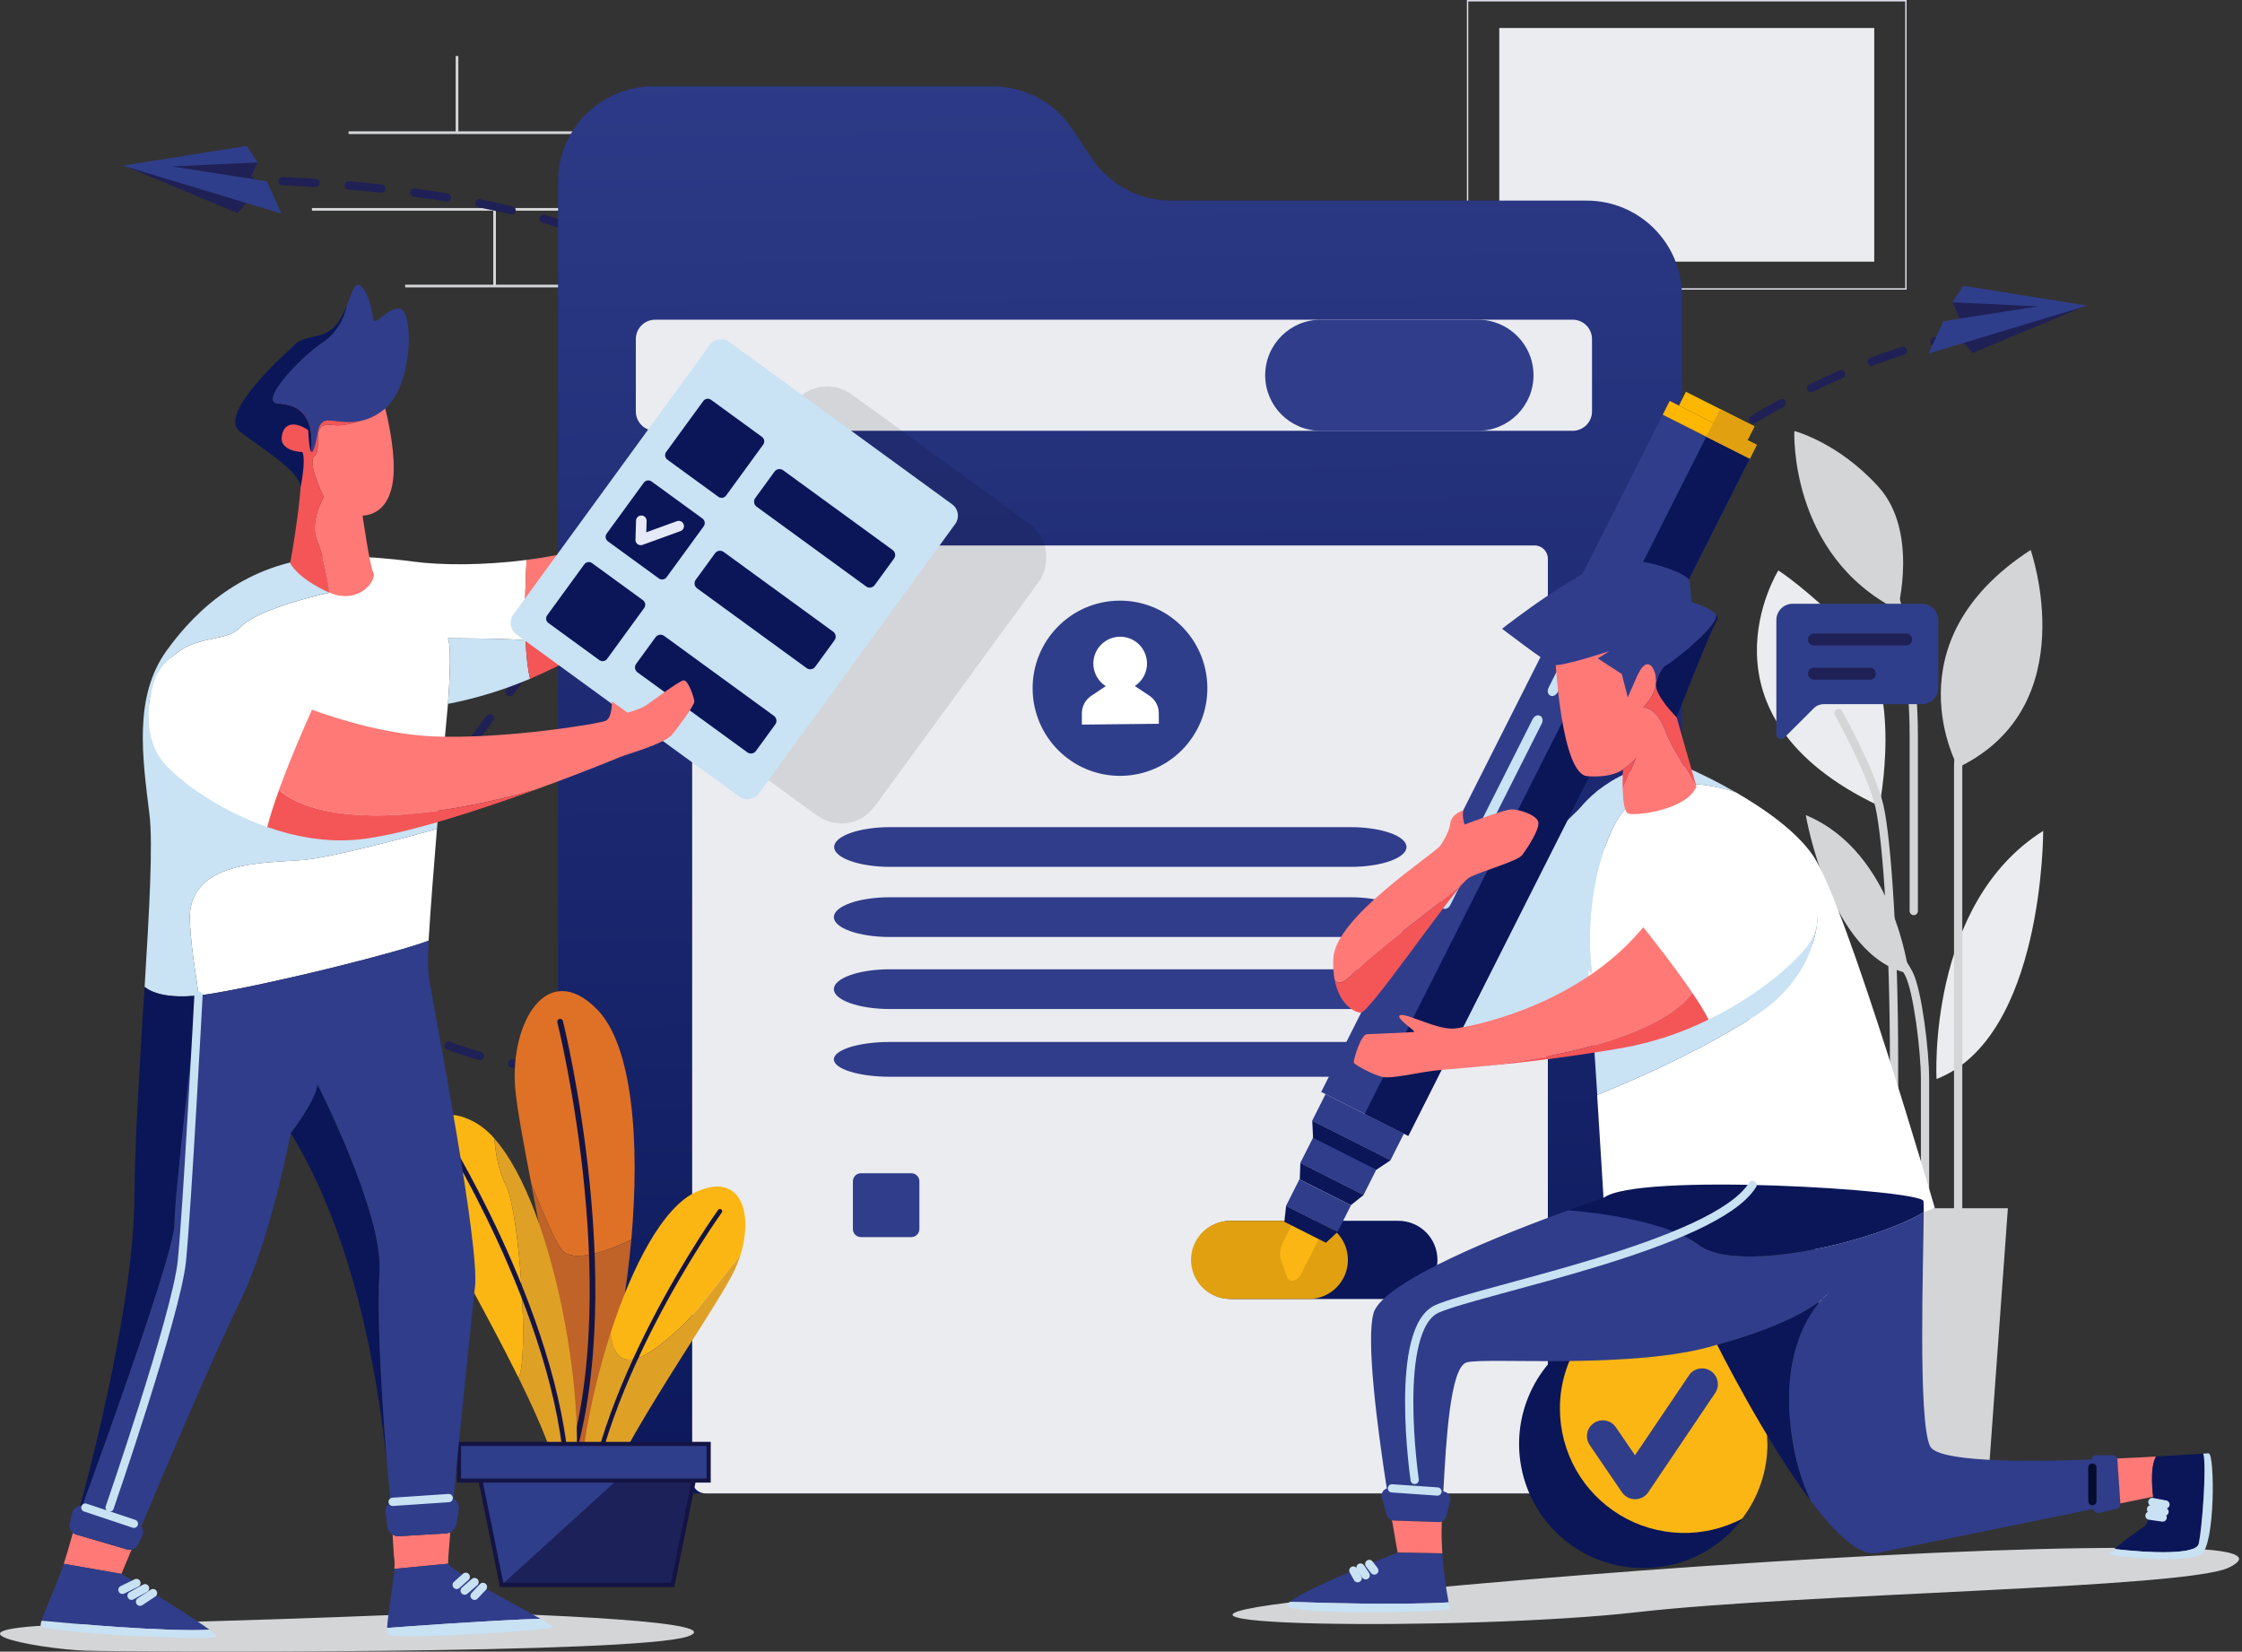 <svg width="543" height="400" viewBox="0 0 543 400" fill="none" xmlns="http://www.w3.org/2000/svg">
<rect x="0" y="0" width="543" height="400" fill="#333333" stroke="none"/>
<path fill-rule="evenodd" clip-rule="evenodd" d="M481.04 365.221H443.781L438.819 292.606H486.299L481.04 365.221Z" fill="#D3D5D7"/>
<path fill-rule="evenodd" clip-rule="evenodd" d="M452.473 276.677C452.473 276.677 458.381 247.47 446.562 235.657C434.742 223.844 428.003 219.621 428.003 219.621C428.003 219.621 406.041 254.751 452.473 276.677Z" fill="#EBECF0"/>
<path fill-rule="evenodd" clip-rule="evenodd" d="M455.175 195.2C455.175 195.2 461.082 165.994 449.263 154.184C437.444 142.374 430.704 138.148 430.704 138.148C430.704 138.148 408.736 173.258 455.175 195.2Z" fill="#EBECF0"/>
<path fill-rule="evenodd" clip-rule="evenodd" d="M459.563 147.71C459.563 147.71 464.743 128.695 454.948 117.888C445.153 107.082 434.574 104.385 434.574 104.385C434.574 104.385 433.223 134.32 459.563 147.71Z" fill="#D3D5D7"/>
<path fill-rule="evenodd" clip-rule="evenodd" d="M469.018 261.317C469.018 261.317 466.654 218.947 494.85 201.224C494.85 201.224 495.032 251.184 469.018 261.317Z" fill="#EBECF0"/>
<path fill-rule="evenodd" clip-rule="evenodd" d="M462.292 235.763C462.292 235.763 458.89 206.278 437.351 197.41C437.351 197.41 443.156 231.867 462.292 235.763Z" fill="#D3D5D7"/>
<path fill-rule="evenodd" clip-rule="evenodd" d="M474.252 185.861C474.252 185.861 457.199 155.644 491.811 133.196C491.811 133.196 505.095 170.989 474.252 185.861Z" fill="#D3D5D7"/>
<path d="M453.951 130.832C453.951 130.832 463.502 149.511 463.502 178.095V220.634" stroke="#D3D5D7" stroke-width="2" stroke-linecap="round"/>
<path d="M445.27 172.694C445.27 172.694 453.26 186.988 455.174 195.2C457.089 203.412 458.725 229.75 458.725 256.421V314.49" stroke="#D3D5D7" stroke-width="2" stroke-linecap="round"/>
<path d="M442.568 254.844C442.568 254.844 451.504 269.138 452.473 276.676C453.442 284.215 452.473 315.332 452.473 315.332" stroke="#D3D5D7" stroke-width="2" stroke-linecap="round"/>
<path d="M454.752 225.108C454.752 225.108 460.123 231.636 462.292 235.76C464.461 239.883 466.231 254.658 466.231 261.314V310.941" stroke="#D3D5D7" stroke-width="2" stroke-linecap="round"/>
<path d="M481.006 163.073C481.006 163.073 474.253 176.24 474.253 185.861V310.934" stroke="#D3D5D7" stroke-width="2" stroke-linecap="round"/>
<path d="M111.012 13.566H110.359V32.134H111.012V13.566Z" fill="#D3D5D7"/>
<path d="M139.579 32.134H138.926V50.703H139.579V32.134Z" fill="#D3D5D7"/>
<path d="M120.112 50.703H119.459V69.271H120.112V50.703Z" fill="#D3D5D7"/>
<path d="M168.053 31.808H84.421V32.461H168.053V31.808Z" fill="#D3D5D7"/>
<path d="M159.183 50.377H75.55V51.029H159.183V50.377Z" fill="#D3D5D7"/>
<path d="M181.759 68.945H98.127V69.598H181.759V68.945Z" fill="#D3D5D7"/>
<path fill-rule="evenodd" clip-rule="evenodd" d="M453.93 6.783V63.368L363.118 63.368V6.783L453.93 6.783Z" fill="#EBECF0"/>
<path d="M461.77 70.147H355.279V0H461.77V70.147ZM355.605 69.804H461.443V0.347H355.605V69.804Z" fill="#DEDFED"/>
<path fill-rule="evenodd" clip-rule="evenodd" d="M523.781 374.983C523.781 374.983 550.276 374.546 539.848 379.625C529.421 384.704 437.052 385.81 396.281 390.462C355.509 395.115 257.432 394.029 317.515 387.49C377.598 380.951 478.971 373.887 523.781 374.983Z" fill="#D3D5D7"/>
<path fill-rule="evenodd" clip-rule="evenodd" d="M111.159 390.476C111.159 390.476 179.041 392.039 166.558 396.317C154.075 400.595 32.411 400.162 20.674 399.753C8.937 399.344 -19.304 394.046 20.674 393.355C60.651 392.665 111.159 390.476 111.159 390.476Z" fill="#D3D5D7"/>
<path d="M52.455 43.538C52.455 43.538 205.504 41.346 165.589 109.48C125.673 177.614 20.165 258.025 159.746 260.767C299.327 263.509 365.153 99.499 480.996 80.03" stroke="#1F2055" stroke-width="2" stroke-linecap="round" stroke-dasharray="8 8"/>
<path fill-rule="evenodd" clip-rule="evenodd" d="M61.002 47.803L57.479 51.579L30.62 40.381L61.002 47.803Z" fill="#1F2055"/>
<path fill-rule="evenodd" clip-rule="evenodd" d="M59.751 35.333L62.404 39.336L60.61 43.257L64.631 43.941L68.188 51.744L29.757 40.12L59.751 35.333Z" fill="#2F3E8A"/>
<path fill-rule="evenodd" clip-rule="evenodd" d="M60.61 43.257L62.404 39.336L41.587 40.309L60.61 43.257Z" fill="#1F2055"/>
<path fill-rule="evenodd" clip-rule="evenodd" d="M474.266 81.689L477.793 85.466L504.652 74.267L474.266 81.689Z" fill="#1F2055"/>
<path fill-rule="evenodd" clip-rule="evenodd" d="M475.521 69.22L472.867 73.223L474.661 77.143L470.637 77.827L467.083 85.63L505.514 74.006L475.521 69.22Z" fill="#2F3E8A"/>
<path fill-rule="evenodd" clip-rule="evenodd" d="M474.661 77.144L472.867 73.223L493.684 74.195L474.661 77.144Z" fill="#1F2055"/>
<path fill-rule="evenodd" clip-rule="evenodd" d="M384.303 361.675H158.22C145.484 361.669 135.162 351.345 135.162 338.612V43.982C135.162 31.244 145.49 20.919 158.231 20.919H240.461C248.174 20.92 255.376 24.773 259.655 31.189L264.412 38.326C268.694 44.738 275.896 48.587 283.607 48.586H384.307C397.045 48.594 407.367 58.923 407.361 71.659V338.612C407.361 351.345 397.039 361.669 384.303 361.675Z" fill="url(#paint0_linear_168_4687)"/>
<path d="M380.886 77.425H158.685C156.094 77.425 153.993 79.526 153.993 82.118V99.641C153.993 102.232 156.094 104.333 158.685 104.333H380.886C383.477 104.333 385.578 102.232 385.578 99.641V82.118C385.578 79.526 383.477 77.425 380.886 77.425Z" fill="#EBECF0"/>
<path fill-rule="evenodd" clip-rule="evenodd" d="M357.946 104.337H319.883C312.45 104.337 306.424 98.312 306.424 90.881C306.424 83.45 312.45 77.425 319.883 77.425H357.946C365.379 77.425 371.405 83.45 371.405 90.881C371.405 98.312 365.379 104.337 357.946 104.337Z" fill="#303D8B"/>
<path d="M371.68 132.096H170.843C169.074 132.096 167.641 133.53 167.641 135.299V358.472C167.641 360.241 169.074 361.675 170.843 361.675H371.68C373.449 361.675 374.883 360.241 374.883 358.472V135.299C374.883 133.53 373.449 132.096 371.68 132.096Z" fill="#EBECF0"/>
<path fill-rule="evenodd" clip-rule="evenodd" d="M327.014 244.364H215.509C208.024 244.364 201.958 242.209 201.958 239.553C201.958 236.894 208.024 234.743 215.509 234.743H327.014C334.5 234.743 340.566 236.897 340.566 239.553C340.566 242.209 334.5 244.364 327.014 244.364Z" fill="#303D8B"/>
<path fill-rule="evenodd" clip-rule="evenodd" d="M327.014 226.919H215.509C208.024 226.919 201.958 224.764 201.958 222.108C201.958 219.449 208.024 217.298 215.509 217.298H327.014C334.5 217.298 340.566 219.452 340.566 222.108C340.566 224.75 334.5 226.919 327.014 226.919Z" fill="#303D8B"/>
<path fill-rule="evenodd" clip-rule="evenodd" d="M327.09 209.937H215.585C208.099 209.937 202.03 207.783 202.03 205.127C202.03 202.467 208.099 200.316 215.585 200.316H327.09C334.576 200.316 340.645 202.471 340.645 205.127C340.645 207.783 334.576 209.937 327.09 209.937Z" fill="#303D8B"/>
<path fill-rule="evenodd" clip-rule="evenodd" d="M327.014 260.768H215.509C208.024 260.768 201.958 258.881 201.958 256.555C201.958 254.229 208.024 252.342 215.509 252.342H327.014C334.5 252.342 340.566 254.229 340.566 256.555C340.566 258.874 334.5 260.768 327.014 260.768Z" fill="#303D8B"/>
<path d="M220.72 284.136H208.511C207.435 284.136 206.563 285.008 206.563 286.084V297.654C206.563 298.73 207.435 299.602 208.511 299.602H220.72C221.796 299.602 222.668 298.73 222.668 297.654V286.084C222.668 285.008 221.796 284.136 220.72 284.136Z" fill="#303D8B"/>
<path fill-rule="evenodd" clip-rule="evenodd" d="M338.675 314.587H298.121C292.893 314.587 288.654 310.35 288.652 305.124C288.652 299.895 292.891 295.657 298.121 295.657H338.675C343.905 295.657 348.144 299.895 348.144 305.124C348.142 310.35 343.903 314.587 338.675 314.587Z" fill="#0A1658"/>
<path fill-rule="evenodd" clip-rule="evenodd" d="M326.457 305.124C326.457 299.896 322.218 295.657 316.989 295.657H298.11C294.685 295.592 291.492 297.382 289.76 300.337C288.028 303.292 288.028 306.952 289.76 309.907C291.492 312.862 294.685 314.652 298.11 314.587H316.989C322.217 314.587 326.455 310.35 326.457 305.124Z" fill="#E0A010"/>
<path fill-rule="evenodd" clip-rule="evenodd" d="M428.068 349.648C428.087 361.812 420.775 372.789 409.542 377.46C398.309 382.131 385.367 379.576 376.753 370.986C368.139 362.397 365.55 349.465 370.192 338.222C374.835 326.979 385.795 319.64 397.961 319.627C405.959 319.539 413.656 322.671 419.319 328.318C424.982 333.965 428.135 341.652 428.068 349.648Z" fill="#0A1658"/>
<path fill-rule="evenodd" clip-rule="evenodd" d="M428.068 349.648C428.08 356.208 425.925 362.589 421.937 367.798C412.601 372.701 401.38 372.366 392.354 366.915C383.327 361.464 377.809 351.691 377.804 341.148C377.779 334.645 379.906 328.317 383.853 323.149C393.167 318.195 404.397 318.483 413.446 323.908C422.494 329.332 428.038 339.1 428.054 349.648H428.068Z" fill="#FCB614"/>
<path fill-rule="evenodd" clip-rule="evenodd" d="M395.999 363.08C394.735 363.079 393.552 362.456 392.837 361.413L385.022 349.964C383.828 348.219 384.275 345.837 386.02 344.644C387.765 343.45 390.148 343.897 391.342 345.642L395.992 352.435L409.052 333.083C410.234 331.33 412.613 330.866 414.367 332.047C416.121 333.228 416.585 335.607 415.403 337.361L399.205 361.389C398.498 362.443 397.313 363.077 396.044 363.08H395.999Z" fill="#303D8B"/>
<path d="M271.467 187.897C283.153 187.781 292.532 178.188 292.416 166.47C292.299 154.752 282.731 145.348 271.045 145.464C259.359 145.58 249.98 155.173 250.097 166.891C250.213 178.609 259.781 188.014 271.467 187.897Z" fill="#2F3E8A"/>
<path fill-rule="evenodd" clip-rule="evenodd" d="M280.662 175.285L262.023 175.48L262.023 172.759C262.016 171.073 262.852 169.495 264.251 168.553L267.801 166.165C265.374 164.613 264.26 161.648 265.064 158.882C265.868 156.116 268.398 154.211 271.279 154.201C274.16 154.191 276.703 156.079 277.526 158.84C278.349 161.6 277.256 164.572 274.84 166.141L278.4 168.505C279.803 169.44 280.649 171.012 280.655 172.697L280.662 175.285Z" fill="white"/>
<path fill-rule="evenodd" clip-rule="evenodd" d="M465.444 146.219H434.169C431.989 146.219 430.223 147.985 430.223 150.164V177.862C430.221 178.319 430.497 178.732 430.92 178.907C431.342 179.082 431.829 178.984 432.151 178.659L439.296 171.515C439.925 170.889 440.777 170.537 441.664 170.536H465.444C467.658 170.534 469.453 168.74 469.455 166.526V150.229C469.455 148.014 467.659 146.219 465.444 146.219Z" fill="#2F3E8A"/>
<path fill-rule="evenodd" clip-rule="evenodd" d="M461.663 153.435H439.324C438.527 153.436 437.882 154.081 437.88 154.878C437.882 155.674 438.527 156.319 439.324 156.321H461.663C462.46 156.319 463.105 155.674 463.107 154.878C463.105 154.081 462.46 153.436 461.663 153.435Z" fill="#1F2055"/>
<path fill-rule="evenodd" clip-rule="evenodd" d="M452.886 161.709H439.324C438.527 161.711 437.882 162.356 437.88 163.152C437.882 163.948 438.527 164.593 439.324 164.595H452.892C453.689 164.593 454.336 163.949 454.339 163.152C454.336 162.352 453.685 161.707 452.886 161.709Z" fill="#1F2055"/>
<path fill-rule="evenodd" clip-rule="evenodd" d="M135.85 302.447C138.555 306.254 147.38 302.863 152.9 300.214C155.024 276.46 153.199 253.139 144.586 244.426C132.444 232.138 123.48 247.817 124.783 263.53C125.175 268.265 126.759 276.666 128.66 286.607C131.595 293.943 134.375 300.372 135.85 302.447Z" fill="#DF7126"/>
<path fill-rule="evenodd" clip-rule="evenodd" d="M136.427 359.826C136.138 359.751 135.857 359.675 135.578 359.589C135.719 360.06 136.011 360.118 136.427 359.826Z" fill="#C54F28"/>
<path fill-rule="evenodd" clip-rule="evenodd" d="M152.896 300.214C147.377 302.863 138.551 306.254 135.846 302.447C134.375 300.386 131.595 293.943 128.656 286.607C133.055 309.629 139.17 340.962 136.166 354.298C135.516 357.184 135.362 358.881 135.578 359.606C135.856 359.692 136.138 359.768 136.427 359.844C137.015 359.431 137.843 358.308 138.833 356.627C145.421 345.264 150.903 322.545 152.896 300.214Z" fill="#BF6328"/>
<path fill-rule="evenodd" clip-rule="evenodd" d="M135.585 359.616C135.815 360.348 136.448 360.029 137.334 358.885C153.302 315.178 136.389 247.483 136.338 247.264C136.243 246.89 135.863 246.664 135.489 246.758C135.115 246.853 134.889 247.233 134.984 247.607C135.039 247.813 152.182 316.435 135.585 359.616Z" fill="#141444"/>
<path fill-rule="evenodd" clip-rule="evenodd" d="M164.949 321.328C168.933 317.69 174.256 310.072 179.264 304.148C182.491 294.08 179.652 283.782 168.761 288.576C160.64 292.149 153.154 306.502 147.892 322.796C149.181 336.152 160.392 325.493 164.949 321.328Z" fill="#FCB614"/>
<path fill-rule="evenodd" clip-rule="evenodd" d="M140.692 371.681C141.328 375.876 142.376 376.598 143.29 370.753C145.652 355.669 172.187 319.157 177.659 308.124C178.295 306.835 178.835 305.502 179.274 304.134C174.267 310.072 168.943 317.69 164.96 321.315C160.402 325.479 149.191 336.138 147.903 322.768C142.136 340.605 139.042 360.754 140.692 371.681Z" fill="#DFA026"/>
<path fill-rule="evenodd" clip-rule="evenodd" d="M142.18 374.794C141.799 375.257 141.435 374.845 141.118 373.763C142.091 337.437 173.83 293.139 173.93 293.015C174.104 292.77 174.443 292.712 174.688 292.886C174.933 293.06 174.99 293.399 174.817 293.644C174.717 293.764 142.541 338.667 142.18 374.794Z" fill="#141444"/>
<path fill-rule="evenodd" clip-rule="evenodd" d="M122.57 287.156C120.714 283.504 119.999 279.092 119.738 275.732C118.343 274.096 116.669 272.722 114.792 271.674C102.014 264.953 98.838 279.704 103.846 291.888C106.87 299.248 117.404 317.092 125.58 333.66C128.165 329.279 125.852 293.62 122.57 287.156Z" fill="#FCB614"/>
<path fill-rule="evenodd" clip-rule="evenodd" d="M138.558 362.482C143.026 342.553 134.392 292.166 119.738 275.732C119.999 279.092 120.714 283.504 122.57 287.157C125.852 293.62 128.165 329.28 125.58 333.661C130.949 344.529 135.3 354.851 135.853 361.297C136.396 367.609 137.568 366.915 138.558 362.482Z" fill="#DFA026"/>
<path fill-rule="evenodd" clip-rule="evenodd" d="M136.74 365.695C137.111 366.221 137.53 365.805 137.946 364.664C139.62 325.816 109.039 276.168 108.939 276.013C108.837 275.824 108.639 275.707 108.424 275.709C108.209 275.71 108.013 275.83 107.913 276.021C107.814 276.211 107.828 276.441 107.949 276.618C108.046 276.783 139.046 327.104 136.74 365.695Z" fill="#141444"/>
<path fill-rule="evenodd" clip-rule="evenodd" d="M168.466 356.462L167.407 361.627L162.901 383.838H121.494L116.988 361.627L115.933 356.462H168.466Z" fill="#2F3E8A" stroke="#141444"/>
<path opacity="0.68" fill-rule="evenodd" clip-rule="evenodd" d="M168.036 358.558H149.298L121.494 383.837H162.901L168.036 358.558Z" fill="#141444"/>
<path d="M171.638 349.686H111.159V358.558H171.638V349.686Z" fill="#2F3E8A" stroke="#141444"/>
<path fill-rule="evenodd" clip-rule="evenodd" d="M387.376 191.142C387.376 191.142 363.957 213.762 359.427 218.61C354.897 223.458 340.827 250.466 354.251 250.143C367.676 249.82 388.176 236.653 389.733 232.726C391.29 228.798 387.376 191.142 387.376 191.142Z" fill="#C9E2F4"/>
<path fill-rule="evenodd" clip-rule="evenodd" d="M439.162 207.292C435.107 201.289 427.246 195.839 420.421 191.894C420.421 191.894 398.617 183.579 390.641 200.485C382.664 217.39 385.585 235.852 385.585 235.852C385.585 235.852 385.241 235.491 384.654 234.821C384.915 237.57 385.238 241.762 385.585 246.621L440.231 220.318C440.231 220.318 441.516 235.357 425.047 246.03C408.577 256.702 386.815 265.155 386.815 265.155C387.654 278.243 388.358 290.135 388.358 290.135C396.772 290.665 409.708 300.1 424.913 302.22C440.117 304.34 468.599 292.548 468.599 292.548C468.599 292.548 447.249 219.259 439.162 207.292Z" fill="white"/>
<path fill-rule="evenodd" clip-rule="evenodd" d="M440.248 220.308L385.602 246.611C386.008 252.273 386.444 258.847 386.85 265.145C386.85 265.145 408.612 256.692 425.081 246.02C441.551 235.347 440.248 220.308 440.248 220.308Z" fill="#C9E2F4"/>
<path fill-rule="evenodd" clip-rule="evenodd" d="M390.641 200.502C398.618 183.579 420.421 191.912 420.421 191.912C416.361 189.564 412.173 187.445 407.876 185.565C394.301 182.817 382.877 194.252 381.787 197.179C380.698 200.107 383.365 225.661 384.334 231.97C384.423 232.554 384.533 233.533 384.654 234.828C385.245 235.492 385.585 235.859 385.585 235.859C385.585 235.859 382.664 217.421 390.641 200.502Z" fill="#C9E2F4"/>
<path fill-rule="evenodd" clip-rule="evenodd" d="M402.704 100.436L423.802 111.072L341.079 275.082L319.982 264.446L402.704 100.436Z" fill="#303D8B"/>
<path fill-rule="evenodd" clip-rule="evenodd" d="M321.042 264.978L340.016 274.544L336.762 280.996L317.787 271.431L321.042 264.978Z" fill="#303D8B"/>
<path fill-rule="evenodd" clip-rule="evenodd" d="M318.166 275.219L333.491 282.945L330.237 289.398L314.912 281.671L318.166 275.219Z" fill="#303D8B"/>
<path fill-rule="evenodd" clip-rule="evenodd" d="M314.708 285.616L327.189 291.909L323.935 298.361L311.454 292.069L314.708 285.616Z" fill="#303D8B"/>
<path fill-rule="evenodd" clip-rule="evenodd" d="M319.378 300.087L312.803 296.771L310.785 300.794C310.022 302.306 309.833 303.973 310.28 305.22L311.734 309.261C312.277 310.776 314.209 310.354 315.133 308.515L319.378 300.087Z" fill="#FCB614"/>
<path fill-rule="evenodd" clip-rule="evenodd" d="M336.796 280.985L317.821 271.423L318.017 275.567L333.345 283.291L336.796 280.985Z" fill="#0A1658"/>
<path fill-rule="evenodd" clip-rule="evenodd" d="M330.269 289.39L314.944 281.662L314.793 285.631L327.169 291.871L330.269 289.39Z" fill="#0A1658"/>
<path fill-rule="evenodd" clip-rule="evenodd" d="M323.969 298.348L311.486 292.056L311.06 295.887L321.141 300.969L323.969 298.348Z" fill="#0A1658"/>
<path fill-rule="evenodd" clip-rule="evenodd" d="M413.248 105.754L423.796 111.071L341.073 275.082L330.526 269.764L413.248 105.754Z" fill="#0A1658"/>
<path fill-rule="evenodd" clip-rule="evenodd" d="M404.388 97.093L425.486 107.73L423.799 111.074L402.702 100.438L404.388 97.093Z" fill="#FEB701"/>
<path fill-rule="evenodd" clip-rule="evenodd" d="M408.317 94.882L424.922 103.253L423.236 106.598L406.631 98.226L408.317 94.882Z" fill="#FEB701"/>
<path fill-rule="evenodd" clip-rule="evenodd" d="M416.619 99.067L424.923 103.253L423.236 106.598L414.932 102.411L416.619 99.067Z" fill="#E0A010"/>
<path fill-rule="evenodd" clip-rule="evenodd" d="M414.933 102.412L425.48 107.729L423.793 111.073L413.246 105.756L414.933 102.412Z" fill="#E0A010"/>
<path d="M388.458 145.405L377.24 167.653C376.862 168.402 376.065 168.763 375.46 168.457C374.855 168.151 374.673 167.299 375.051 166.547L386.269 144.302C386.647 143.552 387.444 143.192 388.049 143.498C388.654 143.803 388.84 144.655 388.458 145.405ZM372.992 173.34C372.387 173.034 371.59 173.395 371.212 174.144L349.048 218.095C348.673 218.844 348.855 219.699 349.46 220.002C350.065 220.304 350.862 219.947 351.24 219.198L373.401 175.247C373.79 174.498 373.608 173.659 372.992 173.34Z" fill="#C9E2F4"/>
<path fill-rule="evenodd" clip-rule="evenodd" d="M397.999 171.316C397.999 171.316 401.69 167.729 401.048 164.035C400.848 162.884 401.869 163.004 403.333 163.798C402.8 161.801 402.395 160.224 402.206 159.348C401.154 154.5 375.763 150.071 376.732 160.159C376.732 160.159 378.189 187.486 384.417 187.971C390.644 188.455 393.067 186.352 393.067 186.352C393.067 186.352 395.738 184.535 396.281 183.442L393.009 191.142C393.084 193.819 393.394 196.688 394.363 197.025C396.222 197.671 408.595 196.135 410.86 190.475C410.86 190.475 404.471 180.167 403.622 177.683C402.773 175.199 401.113 171.618 397.999 171.316Z" fill="#FF7977"/>
<path fill-rule="evenodd" clip-rule="evenodd" d="M401.048 164.038C401.69 167.732 397.999 171.319 397.999 171.319C401.113 171.622 402.773 175.199 403.622 177.686C404.471 180.174 410.86 190.479 410.86 190.479C410.86 190.479 405.756 172.841 403.333 163.801C401.862 163.007 400.848 162.884 401.048 164.038Z" fill="#F45658"/>
<path fill-rule="evenodd" clip-rule="evenodd" d="M396.281 183.442C395.738 184.535 393.067 186.352 393.067 186.352C393.067 186.352 392.937 188.665 393.009 191.142L396.281 183.442Z" fill="#F45658"/>
<path fill-rule="evenodd" clip-rule="evenodd" d="M403.622 161.087C405.598 160.08 417.215 150.658 415.5 148.672C414.001 147.074 409.626 145.786 409.626 145.786C409.626 145.786 409.444 141.965 409.141 140.573C408.839 139.182 400.649 135.722 392.947 135.54C385.245 135.357 363.796 152.273 363.796 152.273C363.796 152.273 374.305 160.321 376.044 161.008C377.784 161.695 389.751 157.692 389.751 157.692L387.001 159.472L392.785 163.231L394.239 168.89L396.222 164.361C399.212 157.084 401.477 162.987 401.075 165.657C401.075 165.657 401.639 162.097 403.622 161.087Z" fill="#303D8B"/>
<path fill-rule="evenodd" clip-rule="evenodd" d="M406.079 173.732C406.079 173.732 414.355 152.517 415.812 150.274C416.156 149.727 415.981 149.184 415.5 148.672C417.218 150.658 405.598 160.08 403.622 161.087C401.646 162.094 401.075 165.657 401.075 165.657C400.67 168.323 406.079 173.732 406.079 173.732Z" fill="#0A1658"/>
<path fill-rule="evenodd" clip-rule="evenodd" d="M372.498 198.853C371.772 197.238 367.971 196.025 366.108 196.025C364.246 196.025 354.708 199.702 354.708 199.702C354.708 199.702 354.062 197.812 354.385 196.265C354.385 196.265 351.492 197.08 351.248 199.423C351.003 201.767 348.804 204.828 348.804 204.828C347.027 207.089 323.412 222.136 322.928 232.076C322.827 233.79 322.926 235.509 323.223 237.199C323.821 238.306 325.114 238.443 327.781 235.712C333.891 229.448 347.646 219.868 354.588 213.649C354.925 213.245 355.313 212.888 355.743 212.587C358.654 210.972 367.494 208.625 368.655 207.089C369.817 205.553 373.226 200.461 372.498 198.853Z" fill="#FF7977"/>
<path fill-rule="evenodd" clip-rule="evenodd" d="M329.558 245.26C331.479 245.408 349.299 219.418 354.605 213.648C347.646 219.868 333.891 229.454 327.798 235.711C325.131 238.46 323.839 238.306 323.241 237.199C324.316 243.127 327.873 245.13 329.558 245.26Z" fill="#F45658"/>
<path fill-rule="evenodd" clip-rule="evenodd" d="M434.794 205.677C423.367 198.533 410.919 209.587 397.999 224.575C397.999 224.575 410.846 240.587 413.785 246.951C426.632 240.683 435.781 232.265 438.53 228.008C442.558 221.682 438.781 208.168 434.794 205.677Z" fill="white"/>
<path fill-rule="evenodd" clip-rule="evenodd" d="M409.901 240.494C405.052 233.351 397.999 224.558 397.999 224.558C397.759 224.836 397.515 225.118 397.274 225.403C381.53 243.793 356.193 248.686 352.231 249.091C348.268 249.497 340.587 245.291 339.129 245.858C337.672 246.425 343.092 249.737 342.446 249.899C341.8 250.06 332.5 250.383 331.043 250.466C329.585 250.548 327.726 256.771 327.888 257.338C328.049 257.905 332.661 260.331 334.844 260.815C337.026 261.3 342.848 259.843 347.46 259.279C349.034 259.084 352.124 258.857 356.441 258.475C365.669 257.592 399.738 253.5 409.901 240.494Z" fill="#FF7977"/>
<path fill-rule="evenodd" clip-rule="evenodd" d="M413.785 246.934C413.022 245.285 411.596 242.989 409.901 240.495C399.738 253.5 365.669 257.593 356.441 258.476C364.751 257.744 377.612 256.452 392.988 253.782C400.207 252.484 407.208 250.179 413.785 246.934Z" fill="#F45658"/>
<path fill-rule="evenodd" clip-rule="evenodd" d="M465.918 293.578C465.943 292.678 465.92 291.776 465.849 290.878C465.361 288.129 396.301 283.847 388.376 290.111C388.376 290.111 384.939 291.249 379.784 293.118C379.804 293.118 402.226 294.561 411.489 301.543C420.751 308.525 453.621 300.884 465.918 293.578Z" fill="#0A1658"/>
<path fill-rule="evenodd" clip-rule="evenodd" d="M441.345 314.628C433.416 321.184 415.871 325.654 415.871 325.654C415.871 325.654 427.302 348.576 438.616 363.544C436.464 359.156 434.602 353.39 433.732 345.896C431.598 327.486 438.176 318.03 441.345 314.628Z" fill="#0A1658"/>
<path fill-rule="evenodd" clip-rule="evenodd" d="M442.953 313.126C442.376 313.581 441.838 314.083 441.344 314.628C441.914 314.164 442.451 313.663 442.953 313.126Z" fill="#0A1658"/>
<path fill-rule="evenodd" clip-rule="evenodd" d="M513.539 364.097L512.852 353.538C512.802 352.917 512.289 352.435 511.666 352.425H507.717C507.113 352.424 506.605 352.879 506.538 353.479C488.931 354.108 469.317 353.988 467.458 350.256C464.454 344.23 465.88 304.557 465.911 293.592C453.614 300.883 420.751 308.539 411.482 301.557C402.213 294.575 379.797 293.132 379.777 293.132C364.689 298.588 334.823 310.284 332.654 318.057C330.833 324.585 333.568 345.642 335.874 360.489C334.93 360.794 334.396 361.792 334.668 362.747L335.861 366.921C336.034 367.529 336.508 368.004 337.115 368.179C337.263 368.224 337.415 368.249 337.569 368.255L348.45 368.622C348.7 368.63 348.95 368.586 349.182 368.492C349.74 368.277 350.158 367.804 350.302 367.224L351.223 363.496C351.352 362.969 351.243 362.413 350.925 361.974C350.606 361.535 350.111 361.258 349.57 361.217C350.237 348.848 351.23 331.093 355.214 329.949C359.826 328.616 396.294 331.812 415.864 325.664C415.864 325.664 433.392 321.197 441.338 314.638C441.831 314.094 442.369 313.591 442.946 313.136C442.445 313.673 441.907 314.174 441.338 314.638C438.169 318.04 431.591 327.496 433.725 345.906C434.595 353.4 436.475 359.166 438.609 363.554C444.479 371.32 450.322 376.955 454.521 376.116C462.739 374.494 489.921 368.942 507.002 365.444C507.061 365.763 507.247 366.045 507.518 366.223C507.79 366.402 508.122 366.462 508.439 366.389L512.618 365.416C513.185 365.283 513.573 364.76 513.536 364.179L513.539 364.097Z" fill="#303D8B"/>
<path fill-rule="evenodd" clip-rule="evenodd" d="M349.326 376.185C349.168 373.78 349.1 371.189 349.189 368.492C348.957 368.586 348.707 368.63 348.457 368.622L337.593 368.255C337.439 368.249 337.287 368.224 337.139 368.179C337.933 372.942 338.514 376.024 338.514 376.024L349.357 376.185H349.326Z" fill="#FF7977"/>
<path fill-rule="evenodd" clip-rule="evenodd" d="M512.78 353.222L513.539 364.097L512.852 353.538C512.842 353.43 512.818 353.323 512.78 353.222Z" fill="#FF7977"/>
<path fill-rule="evenodd" clip-rule="evenodd" d="M522.179 352.734C519.323 352.899 516.144 353.077 512.78 353.222C512.817 353.324 512.84 353.43 512.848 353.538L513.536 364.097L521.482 362.468C521.482 362.468 520.509 355.603 522.179 352.734Z" fill="#FF7977"/>
<path d="M506.761 355.417V363.544" stroke="#050D2D" stroke-width="2" stroke-linecap="round"/>
<path d="M337.122 360.451L348.144 361.214" stroke="#C9E2F3" stroke-width="2" stroke-linecap="round"/>
<path d="M342.631 358.414C342.631 358.414 337.253 321.648 348.13 316.944C359.008 312.24 415.372 301.55 424.452 286.978" stroke="#C9E2F3" stroke-width="2" stroke-linecap="round"/>
<path fill-rule="evenodd" clip-rule="evenodd" d="M350.849 388.07C350.113 384.144 349.605 380.18 349.326 376.195L338.483 376.034C338.483 376.034 316.411 384.524 312.414 387.936C318.573 388.146 338.696 388.778 350.849 388.07Z" fill="#303D8B"/>
<path fill-rule="evenodd" clip-rule="evenodd" d="M311.796 388.727C311.431 391.304 351.096 390.486 351.096 389.607C351.096 389.435 351 388.899 350.849 388.06C338.696 388.778 318.573 388.146 312.414 387.926C312.128 388.12 311.911 388.401 311.796 388.727Z" fill="#C8E1F3"/>
<path d="M331.63 378.752L332.85 380.35" stroke="#C9E2F3" stroke-width="2" stroke-linecap="round"/>
<path d="M329.502 379.625L330.764 381.507" stroke="#C9E2F3" stroke-width="2" stroke-linecap="round"/>
<path d="M327.77 380.35L328.818 382.209" stroke="#C9E2F3" stroke-width="2" stroke-linecap="round"/>
<path fill-rule="evenodd" clip-rule="evenodd" d="M532.528 373.818C533.311 370.251 534.463 355.369 533.641 352.033C531.844 352.136 528.342 352.377 523.839 352.638L522.179 352.734C520.509 355.603 521.492 362.468 521.492 362.468C521.492 362.468 520.684 368.997 519.227 369.797C518.113 370.419 514.072 373.405 512.078 375.134C512.144 375.137 531.692 377.615 532.528 373.818Z" fill="#0A1658"/>
<path fill-rule="evenodd" clip-rule="evenodd" d="M510.972 376.268C510.649 377.075 529.733 378.694 533.129 376.429C536.525 374.165 536.432 352.105 534.94 351.978C534.83 351.978 534.38 351.978 533.641 352.033C534.463 355.369 533.298 370.244 532.528 373.818C531.692 377.597 512.144 375.137 512.071 375.134C511.65 375.454 511.279 375.837 510.972 376.268Z" fill="#C8E1F3"/>
<path d="M520.966 365.509L524.235 366.124" stroke="#C9E2F3" stroke-width="2" stroke-linecap="round"/>
<path d="M520.595 367.059L523.781 367.516" stroke="#C9E2F3" stroke-width="2" stroke-linecap="round"/>
<path d="M521.292 363.767L524.465 364.365" stroke="#C9E2F3" stroke-width="2" stroke-linecap="round"/>
<path fill-rule="evenodd" clip-rule="evenodd" d="M45.986 223.462C46.532 232.138 47.804 237.622 48.076 241.072C49.138 240.962 50.268 240.807 51.485 240.601C67.394 237.928 96.559 230.606 103.801 227.809C104.292 219.851 105.055 210.013 105.822 200.75C100.13 202.337 80.97 207.577 73.457 208.264C64.586 209.072 45.017 208.103 45.986 223.462Z" fill="white"/>
<path fill-rule="evenodd" clip-rule="evenodd" d="M108.496 154.579C108.496 154.579 123.092 154.579 127.292 155.067C126.969 147.799 127.326 139.439 127.536 135.605C117.125 136.935 106.952 136.917 100.247 136.024C87.51 134.327 79.994 134.811 79.994 134.811C79.306 134.845 78.619 134.897 77.956 134.955C78.759 137.775 79.377 140.645 79.805 143.546C79.805 143.546 62.645 147.147 58.115 151.998C53.585 156.85 41.618 151.572 36.521 168.278C31.424 184.985 71.539 199.203 78.98 199.375C84.389 199.495 98.776 197.217 106.224 195.966C107.409 182.019 108.496 170.474 108.496 170.474C108.496 170.474 109.588 156.884 108.496 154.579Z" fill="white"/>
<path fill-rule="evenodd" clip-rule="evenodd" d="M108.495 170.467C115.319 169.141 121.984 167.102 128.381 164.382C127.783 162.001 127.453 158.668 127.292 155.063C123.092 154.575 108.495 154.575 108.495 154.575C109.588 156.884 108.495 170.467 108.495 170.467Z" fill="#C9E2F4"/>
<path fill-rule="evenodd" clip-rule="evenodd" d="M78.98 199.368C71.539 199.207 31.431 184.978 36.521 168.272C41.611 151.566 53.588 156.843 58.115 151.992C62.641 147.14 79.805 143.539 79.805 143.539C79.377 140.638 78.759 137.769 77.956 134.949C59.94 136.547 48.055 146.848 40.325 157.603C32.318 168.76 34.504 183.435 36.201 197.262C37.071 204.354 36.157 220.703 35.023 239.017C36.878 240.478 40.611 241.852 48.083 241.079C47.811 237.643 46.539 232.145 45.993 223.469C45.024 208.11 64.593 209.079 73.464 208.271C80.977 207.584 100.137 202.344 105.829 200.757C105.963 199.138 106.1 197.537 106.231 195.967C98.776 197.21 84.389 199.489 78.98 199.368Z" fill="#C9E2F4"/>
<path fill-rule="evenodd" clip-rule="evenodd" d="M93.301 98.908C93.301 98.908 86.015 103.718 80.434 102.918C74.852 102.117 78.251 108.738 76.23 110.353C74.21 111.968 78.413 120.38 78.413 120.38C78.413 120.38 74.856 126.362 76.797 130.97C78.739 135.578 79.788 143.429 79.805 143.539C87.067 146.573 91.315 140.419 90.421 138.694C89.528 136.969 87.816 124.867 87.816 124.867C89.696 124.805 94.305 123.836 95.212 116.136C95.882 110.474 94.226 102.653 93.301 98.908Z" fill="#FF7977"/>
<path fill-rule="evenodd" clip-rule="evenodd" d="M78.413 120.38C78.413 120.38 74.21 111.972 76.231 110.353C78.251 108.735 74.856 102.107 80.434 102.917C86.012 103.728 93.301 98.908 93.301 98.908C93.257 98.739 93.219 98.564 93.178 98.427C92.91 97.365 92.728 96.733 92.728 96.733C92.728 96.733 71.137 90.97 67.556 99.217C63.975 107.463 72.591 110.192 72.591 110.192C74.23 114.985 70.288 136.388 70.288 136.388C70.288 136.388 71.749 139.642 78.557 142.968C78.825 143.099 79.097 143.23 79.386 143.36C79.526 143.425 79.664 143.48 79.805 143.539C79.788 143.429 78.722 135.546 76.798 130.97C74.873 126.393 78.413 120.38 78.413 120.38Z" fill="#F45658"/>
<path fill-rule="evenodd" clip-rule="evenodd" d="M97.096 74.841C94.061 73.872 90.483 79.875 90.301 76.903C90.119 73.931 87.338 65.444 85.3 70.659C84.819 71.893 84.379 73.082 83.926 74.195C83.183 77.803 81.052 80.976 77.994 83.029C72.897 86.362 61.981 97.763 67.621 97.822C73.261 97.88 76.11 101.821 75.416 109.432C75.588 109.583 75.797 109.401 76.052 108.676C77.203 105.402 76.598 103.22 78.416 102.069C80.234 100.918 86.596 104.663 93.305 98.907C100.014 93.152 100.127 75.814 97.096 74.841Z" fill="#303D8B"/>
<path fill-rule="evenodd" clip-rule="evenodd" d="M67.618 97.822C61.978 97.763 72.893 86.362 77.99 83.029C81.049 80.976 83.179 77.803 83.922 74.195C82.448 77.779 80.784 80.542 76.897 81.329C71.804 82.359 71.804 83.15 71.075 83.816C70.347 84.483 52.516 100.066 58.036 104.433C63.555 108.8 72.385 113.882 72.814 117.888C72.814 117.888 74.162 111.649 73.251 109.467C73.251 109.467 67.975 109.405 68.219 106.01C68.463 102.615 71.189 101.763 74.646 104.189C74.646 104.189 74.794 108.903 75.406 109.432C76.107 101.821 73.258 97.884 67.618 97.822Z" fill="#0A1658"/>
<path fill-rule="evenodd" clip-rule="evenodd" d="M62.078 165.897C55.448 162.018 44.45 151.72 38.02 163.337C37.136 164.932 32.806 177.741 40.446 185.624C45.089 190.414 54.094 196.588 64.731 200.292C67.058 191.187 73.044 177.477 75.567 171.883C69.632 169.732 64.789 167.474 62.078 165.897Z" fill="white"/>
<path fill-rule="evenodd" clip-rule="evenodd" d="M154.941 139.027L153.862 128.375C146.452 132.107 136.898 134.395 127.536 135.591C127.326 139.426 126.969 147.786 127.292 155.053C127.292 155.067 154.725 149.349 154.941 139.027Z" fill="#FF7977"/>
<path fill-rule="evenodd" clip-rule="evenodd" d="M155.804 147.545L154.941 139.027C154.725 149.335 127.292 155.067 127.292 155.067C127.453 158.671 127.783 162.004 128.381 164.385C145.418 157.19 155.804 147.545 155.804 147.545Z" fill="#F45658"/>
<path fill-rule="evenodd" clip-rule="evenodd" d="M42.268 296.417C42.268 288.359 48.076 241.072 48.076 241.072C40.611 241.859 36.879 240.484 35.016 239.01C33.944 256.4 32.672 275.56 32.555 290.266C32.359 314.8 22.715 353.016 18.017 369.921C18.017 369.921 42.268 304.474 42.268 296.417Z" fill="#0A1658"/>
<path fill-rule="evenodd" clip-rule="evenodd" d="M91.92 308.192C92.889 293.963 76.877 262.592 76.877 262.592C76.554 266.475 70.409 274.398 70.409 274.398C85.874 299.578 91.552 333.231 93.779 355.098C93.779 355.098 90.947 322.421 91.92 308.192Z" fill="#0A1658"/>
<path fill-rule="evenodd" clip-rule="evenodd" d="M30.751 375.251L18.461 371.646C18.168 371.563 17.896 371.419 17.663 371.224C16.759 374.443 16.075 376.721 15.735 377.804C15.639 378.11 15.539 378.415 15.436 378.725L29.407 381.168C29.407 381.168 30.335 378.938 31.861 375.285C31.494 375.368 31.112 375.356 30.751 375.251Z" fill="#FF7977"/>
<path fill-rule="evenodd" clip-rule="evenodd" d="M96.67 372.048C96.115 372.082 95.563 371.945 95.089 371.657C95.267 374.773 95.36 376.746 95.463 377.237C95.58 378.136 95.588 379.047 95.487 379.948L108.547 378.694C108.479 378.275 108.685 375.409 109.059 371.066C108.723 371.242 108.353 371.344 107.973 371.365L96.67 372.048Z" fill="#FF7977"/>
<path fill-rule="evenodd" clip-rule="evenodd" d="M104.372 239.57C104.073 237.725 103.32 235.65 103.801 227.809C96.56 230.606 67.395 237.928 51.485 240.601C50.269 240.807 49.138 240.945 48.076 241.072C48.076 241.072 42.268 288.359 42.268 296.417C42.268 303.079 25.692 348.989 19.952 364.685C18.81 364.542 17.743 365.282 17.478 366.403L16.897 368.97C16.709 369.8 17.006 370.665 17.663 371.206C17.896 371.402 18.168 371.546 18.461 371.629L30.751 375.234C31.112 375.339 31.494 375.351 31.861 375.268C32.53 375.125 33.097 374.687 33.404 374.076L34.435 372.014C34.814 371.252 34.732 370.342 34.222 369.66C40.797 354.016 52.403 326.709 57.799 315.937C65.563 300.413 70.415 274.381 70.415 274.381C70.415 274.381 76.561 266.458 76.884 262.575C76.884 262.575 92.896 293.946 91.927 308.175C90.958 322.404 93.796 355.084 93.796 355.084C94.14 358.294 94.381 361.249 94.584 363.884C93.726 364.465 93.267 365.478 93.398 366.506L93.796 369.646C93.983 371.076 95.243 372.119 96.683 372.035L108.004 371.347C108.384 371.327 108.754 371.225 109.09 371.048C109.865 370.651 110.405 369.911 110.548 369.052L111.094 365.674C111.261 364.588 110.765 363.507 109.833 362.926C111.496 345.274 114.301 318.301 115.047 311.584C116.177 301.564 105.506 246.525 104.372 239.57Z" fill="#303D8B"/>
<path d="M95.102 363.716L108.678 362.805" stroke="#C9E2F3" stroke-width="2" stroke-linecap="round"/>
<path d="M20.674 365.111L32.442 369.028" stroke="#C9E2F3" stroke-width="2" stroke-linecap="round"/>
<path d="M26.558 365.111C26.558 365.111 42.752 318.219 44.045 305.443C45.337 292.668 48.076 241.072 48.076 241.072" stroke="#C9E2F3" stroke-width="2" stroke-linecap="round"/>
<path opacity="0.1" fill-rule="evenodd" clip-rule="evenodd" d="M249.324 126.857L206.233 95.475C203.152 93.258 199.083 92.972 195.723 94.736C194.326 95.444 193.103 96.452 192.142 97.688L172.627 124.489C171.994 124.071 171.258 123.833 170.5 123.802C170.228 123.843 170.524 125.726 170.448 127.582L168.544 130.087C167.955 129.718 167.488 129.184 167.201 128.551C166.988 128.511 166.77 128.511 166.558 128.551L175.287 184.085C176.104 183.737 176.867 183.274 177.552 182.71L197.802 197.454C202.27 200.705 208.295 199.86 211.577 195.565C211.701 195.477 211.809 195.368 211.893 195.242L251.541 140.945C252.705 139.374 253.339 137.474 253.352 135.519C253.577 132.133 252.058 128.867 249.324 126.857Z" fill="black"/>
<path fill-rule="evenodd" clip-rule="evenodd" d="M176.632 82.83L230.61 122.137C232.128 123.242 232.462 125.369 231.357 126.887C231.356 126.887 231.356 126.888 231.356 126.888L183.786 192.179C182.68 193.696 180.553 194.031 179.035 192.925L125.058 153.619C123.539 152.514 123.205 150.387 124.31 148.868C124.311 148.868 124.311 148.868 124.311 148.868L171.881 83.577C172.987 82.059 175.114 81.725 176.632 82.831L176.632 82.83Z" fill="#C9E2F4"/>
<path fill-rule="evenodd" clip-rule="evenodd" d="M172.211 96.823L184.543 105.803C185.144 106.241 185.276 107.082 184.839 107.683C184.839 107.683 184.839 107.683 184.839 107.683L175.856 120.012C175.418 120.612 174.577 120.744 173.976 120.307L161.644 111.327C161.043 110.89 160.911 110.048 161.348 109.447C161.348 109.447 161.349 109.447 161.349 109.447L170.332 97.119C170.769 96.518 171.61 96.386 172.211 96.823L172.211 96.823Z" fill="#0A1658"/>
<path fill-rule="evenodd" clip-rule="evenodd" d="M189.661 113.883L216.199 133.209C216.86 133.691 217.006 134.617 216.524 135.279C216.524 135.279 216.524 135.279 216.524 135.279L211.843 141.702C211.362 142.363 210.435 142.509 209.774 142.027L183.236 122.702C182.574 122.22 182.429 121.293 182.91 120.632C182.91 120.632 182.91 120.632 182.911 120.632L187.591 114.209C188.073 113.547 188.999 113.402 189.661 113.884L189.661 113.883Z" fill="#0A1658"/>
<path fill-rule="evenodd" clip-rule="evenodd" d="M157.803 116.601L170.135 125.581C170.736 126.018 170.868 126.86 170.431 127.46C170.431 127.46 170.431 127.46 170.431 127.461L161.447 139.789C161.01 140.389 160.169 140.522 159.568 140.084L147.236 131.104C146.635 130.667 146.503 129.825 146.94 129.225C146.94 129.225 146.94 129.225 146.94 129.224L155.924 116.896C156.361 116.296 157.202 116.163 157.803 116.601L157.803 116.601Z" fill="#0A1658"/>
<path fill-rule="evenodd" clip-rule="evenodd" d="M175.253 133.661L201.791 152.987C202.452 153.468 202.598 154.395 202.116 155.056C202.116 155.056 202.116 155.056 202.116 155.057L197.436 161.48C196.954 162.141 196.027 162.286 195.366 161.805L168.828 142.479C168.167 141.998 168.021 141.071 168.503 140.409C168.503 140.409 168.503 140.409 168.503 140.409L173.183 133.986C173.665 133.325 174.591 133.179 175.253 133.661L175.253 133.661Z" fill="#0A1658"/>
<path fill-rule="evenodd" clip-rule="evenodd" d="M143.393 136.38L155.725 145.36C156.325 145.797 156.458 146.639 156.02 147.239C156.02 147.239 156.02 147.239 156.02 147.24L147.037 159.568C146.599 160.168 145.758 160.301 145.158 159.863L132.825 150.883C132.225 150.446 132.092 149.604 132.53 149.004C132.53 149.004 132.53 149.004 132.53 149.004L141.513 136.675C141.951 136.075 142.792 135.942 143.392 136.38L143.393 136.38Z" fill="#0A1658"/>
<path fill-rule="evenodd" clip-rule="evenodd" d="M160.844 153.997L187.442 173.367C188.104 173.849 188.25 174.775 187.768 175.437C187.768 175.437 187.768 175.437 187.768 175.437L183.074 181.878C182.592 182.54 181.666 182.685 181.004 182.204L154.405 162.834C153.744 162.353 153.598 161.426 154.08 160.764C154.08 160.764 154.08 160.764 154.08 160.764L158.774 154.323C159.256 153.662 160.182 153.516 160.843 153.998L160.844 153.997Z" fill="#0A1658"/>
<path fill-rule="evenodd" clip-rule="evenodd" d="M154.436 131.805C154.094 131.556 153.896 131.155 153.907 130.733L154.044 126.09C154.065 125.383 154.656 124.826 155.364 124.847C156.072 124.867 156.629 125.458 156.608 126.166L156.526 128.915L163.87 126.242C164.307 126.053 164.814 126.122 165.184 126.421C165.555 126.72 165.729 127.2 165.637 127.667C165.544 128.134 165.2 128.512 164.743 128.647L155.625 131.956C155.227 132.1 154.783 132.038 154.44 131.791L154.436 131.805Z" fill="#E6E9F8"/>
<path fill-rule="evenodd" clip-rule="evenodd" d="M165.588 164.767C164.458 164.846 157.419 170.265 156.209 170.993C155 171.722 152.003 172.608 152.003 172.608L148.222 169.88C148.222 169.88 148.274 173.818 146.737 174.546C145.201 175.275 121.909 179.071 105.007 178.346C95.013 177.913 84.145 174.996 75.557 171.88C73.783 175.814 70.298 183.758 67.576 191.294C67.576 191.294 79.509 205.213 129.539 191.294C140.537 187.308 149.129 183.793 149.971 183.425C151.91 182.59 160.808 180.205 162.746 177.927C164.685 175.649 168.166 170.732 168.166 169.925C168.166 169.117 166.719 164.685 165.588 164.767Z" fill="#FF7977"/>
<path fill-rule="evenodd" clip-rule="evenodd" d="M67.587 191.297C66.435 194.479 65.421 197.588 64.731 200.293C71.604 202.698 79.165 204.048 86.661 203.33C97.394 202.299 115.448 196.413 129.55 191.304C79.519 205.216 67.587 191.297 67.587 191.297Z" fill="#F45658"/>
<path fill-rule="evenodd" clip-rule="evenodd" d="M108.578 378.694L95.518 379.948C95.205 384.099 93.913 391.067 93.755 394.259C98.611 393.895 118.964 392.397 130.873 392.033C124.106 388.198 108.829 380.206 108.578 378.694Z" fill="#303D8B"/>
<path fill-rule="evenodd" clip-rule="evenodd" d="M93.858 395.833C94.669 397.286 133.97 394.86 133.97 394.053C133.97 393.874 132.746 393.122 130.839 392.032C118.947 392.397 98.594 393.895 93.738 394.259C93.7 395.042 93.731 395.599 93.858 395.833Z" fill="#C8E1F3"/>
<path d="M112.806 381.872L110.606 383.838" stroke="#C9E2F3" stroke-width="2" stroke-linecap="round"/>
<path d="M114.936 383.143L112.551 385.215" stroke="#C9E2F3" stroke-width="2" stroke-linecap="round"/>
<path d="M116.967 384.315L114.936 386.476" stroke="#C9E2F3" stroke-width="2" stroke-linecap="round"/>
<path fill-rule="evenodd" clip-rule="evenodd" d="M50.715 394.682C45.35 390.703 29.407 381.168 29.407 381.168L15.436 378.725C13.673 383.947 10.906 389.789 10.061 392.5C16.357 393.098 40.223 395.287 50.715 394.682Z" fill="#303D8B"/>
<path fill-rule="evenodd" clip-rule="evenodd" d="M52.454 396.286C52.454 396.063 51.801 395.486 50.715 394.682C40.222 395.269 16.347 393.098 10.068 392.5C9.931 392.881 9.846 393.278 9.817 393.682C9.817 395.41 52.454 397.623 52.454 396.286Z" fill="#C8E1F3"/>
<path d="M33.05 383.367L29.651 385.03" stroke="#C9E2F3" stroke-width="2" stroke-linecap="round"/>
<path d="M35.133 384.638L31.861 386.466" stroke="#C9E2F3" stroke-width="2" stroke-linecap="round"/>
<path d="M37.061 385.823L33.913 387.902" stroke="#C9E2F3" stroke-width="2" stroke-linecap="round"/>
<defs>
<linearGradient id="paint0_linear_168_4687" x1="269.708" y1="-14.377" x2="274.065" y2="378.106" gradientUnits="userSpaceOnUse">
<stop stop-color="#303D8B"/>
<stop offset="0.81" stop-color="#111E62"/>
<stop offset="1" stop-color="#0A1658"/>
</linearGradient>
</defs>
</svg>
